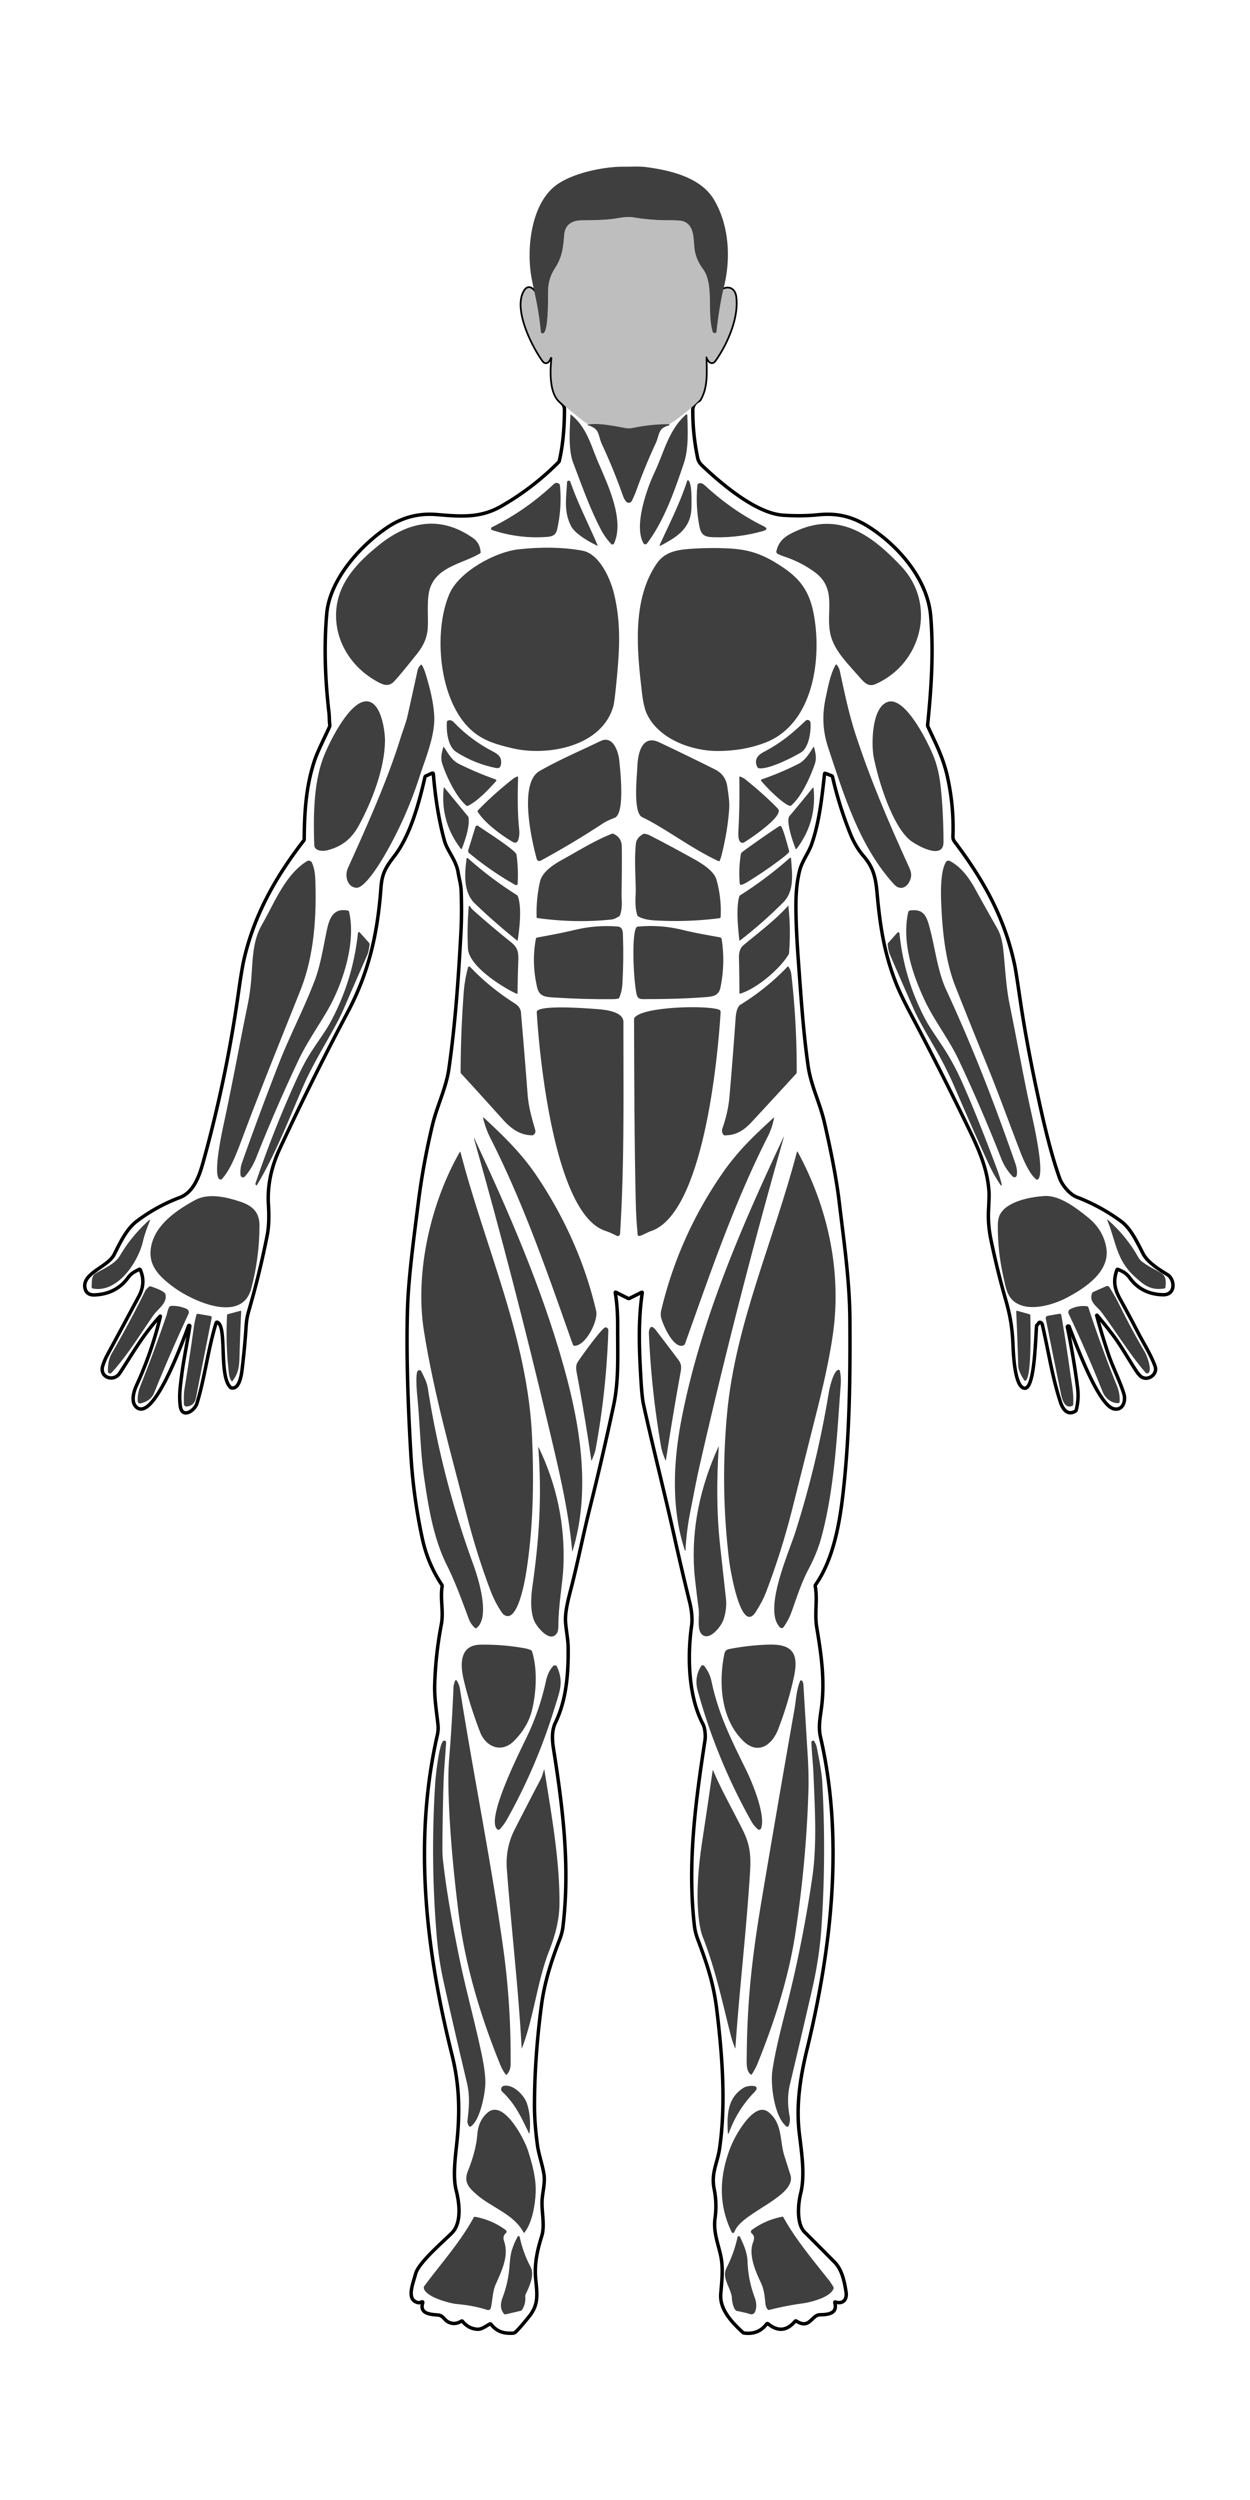 <svg xmlns="http://www.w3.org/2000/svg" viewBox="0 0 724 1448">

  <g stroke-width="2" fill="none" stroke-linecap="butt">
    <path
      stroke="black"
      vector-effect="non-scaling-stroke"
      d="M 309.48 168.91 Q 305.84 164.32 303.32 169.76 C 298.49 180.21 308.31 200.03 314.51 208.74 C 316.34 211.31 318.01 208.95 318.58 207.26 A 0.67 0.66 57.6 0 1 319.87 207.55 C 319.06 215.09 318.68 227.40 324.34 232.47 C 327.22 235.05 326.97 235.88 326.92 239.51 Q 326.68 255.16 323.97 266.82 Q 323.85 267.35 323.48 267.73 Q 308.61 282.73 290.26 293.23 C 278.34 300.05 267.53 299.26 253.00 298.03 Q 237.49 296.72 224.74 305.21 C 208.71 315.86 190.95 335.73 189.24 355.50 Q 186.95 381.81 190.53 412.66 C 190.79 414.92 190.69 417.49 191.02 419.92 Q 191.09 420.43 190.88 420.90 C 187.89 427.65 183.99 434.89 181.93 441.29 C 177.25 455.76 176.31 470.23 176.20 486.02 Q 176.20 486.51 175.90 486.90 C 159.84 507.69 147.56 529.29 141.49 554.95 Q 140.10 560.80 138.16 574.66 Q 131.28 623.74 118.11 671.52 C 115.99 679.21 112.98 690.29 104.08 693.63 Q 90.70 698.65 79.29 707.27 C 73.17 711.89 69.48 719.95 66.12 726.62 C 62.44 733.91 47.57 737.30 49.20 746.00 C 49.75 748.96 51.89 750.13 54.75 750.02 Q 67.27 749.50 74.18 740.00 C 76.03 737.45 77.93 736.62 80.54 735.24 Q 81.02 734.98 81.24 735.48 Q 84.59 743.00 80.47 750.73 Q 71.41 767.75 62.21 784.70 Q 60.53 787.81 59.49 791.20 C 57.52 797.69 65.78 800.84 69.45 795.20 C 76.80 783.92 82.72 773.30 92.55 762.52 Q 93.00 762.04 92.84 762.67 Q 87.89 783.24 79.07 802.44 C 77.36 806.17 75.64 812.30 79.19 815.18 C 89.50 823.53 107.08 773.44 109.24 767.88 A 0.37 0.36 -30.3 0 1 109.94 768.06 C 108.51 777.44 106.43 787.14 105.28 796.13 C 104.34 803.43 103.67 808.49 104.41 814.32 C 105.40 822.00 112.74 817.15 114.09 812.77 C 118.56 798.32 120.41 781.74 125.18 766.21 A 0.55 0.55 0.0 0 1 125.93 765.87 C 131.64 768.40 126.65 796.54 133.38 803.49 A 1.35 1.35 0.0 0 0 134.16 803.90 C 138.40 804.59 139.71 797.34 140.15 793.73 Q 141.74 780.80 142.58 767.76 Q 142.86 763.46 144.07 759.34 Q 150.39 737.64 154.77 715.46 Q 156.15 708.50 155.48 697.76 Q 154.48 681.63 161.99 665.46 Q 180.58 625.46 201.25 586.52 C 213.64 563.18 218.66 541.14 220.65 514.18 C 221.24 506.18 223.22 502.59 228.42 495.84 C 237.76 483.72 242.73 464.92 246.12 450.19 Q 246.24 449.64 246.75 449.42 L 250.30 447.82 A 0.49 0.49 0.0 0 1 250.99 448.23 Q 252.78 470.14 257.44 487.01 C 259.04 492.80 264.20 498.21 265.32 505.20 C 265.91 508.82 266.99 512.44 267.11 516.00 Q 267.57 529.33 266.95 540.50 C 265.58 565.32 263.85 592.20 259.98 619.13 C 258.39 630.19 253.14 640.55 250.52 651.43 Q 245.19 673.62 242.32 696.24 C 239.63 717.56 236.59 740.02 236.04 757.75 Q 234.98 791.48 237.98 842.55 Q 239.43 867.18 244.64 891.26 Q 247.76 905.70 255.88 917.90 Q 256.15 918.31 256.08 918.79 C 254.89 926.25 257.03 933.47 255.60 940.95 Q 252.28 958.32 251.77 975.98 C 251.55 983.43 252.85 991.28 253.67 998.93 Q 253.99 1001.95 253.29 1005.00 C 239.19 1067.03 246.93 1130.64 261.77 1190.07 C 266.01 1207.06 266.47 1222.37 264.71 1240.03 C 263.85 1248.62 262.10 1260.41 264.24 1268.75 C 266.05 1275.80 267.54 1287.46 261.78 1293.28 C 256.71 1298.39 242.40 1310.55 240.72 1316.98 C 239.19 1322.86 235.04 1332.26 242.29 1333.71 Q 242.69 1333.79 243.08 1333.66 L 244.23 1333.29 Q 245.05 1333.02 244.81 1333.85 C 242.95 1340.16 249.20 1340.52 253.77 1340.86 C 256.46 1341.06 257.37 1343.60 259.30 1344.71 Q 263.13 1346.91 267.14 1344.43 Q 267.59 1344.15 267.92 1344.56 Q 271.17 1348.61 276.21 1349.09 C 278.90 1349.35 281.27 1347.36 283.62 1346.09 Q 284.10 1345.82 284.44 1346.26 Q 288.33 1351.29 294.72 1351.38 C 295.77 1351.39 297.65 1351.62 298.54 1350.79 Q 301.20 1348.30 306.57 1341.58 C 312.04 1334.74 311.14 1328.85 310.29 1320.16 C 309.43 1311.33 311.17 1303.41 313.76 1295.20 C 315.84 1288.56 313.35 1280.06 314.07 1273.15 C 314.57 1268.39 315.80 1263.68 315.01 1259.02 C 314.06 1253.42 311.98 1247.60 311.31 1242.66 Q 309.57 1229.80 309.57 1219.75 Q 309.57 1192.29 313.54 1161.94 C 315.34 1148.21 319.24 1136.08 324.12 1123.46 Q 325.66 1119.48 326.10 1115.72 C 330.14 1081.34 326.20 1048.44 320.65 1013.26 C 319.84 1008.17 319.39 1002.54 321.72 997.72 C 328.03 984.68 329.28 969.38 329.07 954.15 C 329.01 949.50 327.95 944.55 327.58 939.63 C 327.13 933.64 329.28 925.78 330.82 919.80 C 334.72 904.69 337.76 888.96 341.43 874.30 Q 348.95 844.25 355.42 813.95 C 358.50 799.49 357.70 784.78 357.75 768.06 Q 357.78 756.80 356.36 748.81 Q 356.26 748.24 356.77 748.50 L 363.71 751.99 A 1.07 1.07 0.0 0 0 364.67 751.99 L 371.53 748.56 Q 372.07 748.29 371.98 748.89 C 369.47 765.94 370.28 783.04 371.30 800.17 Q 371.86 809.54 372.73 813.51 C 378.37 839.12 384.90 864.49 390.59 890.08 Q 394.83 909.20 399.51 928.22 C 400.58 932.58 401.13 937.66 400.58 941.57 C 398.11 958.92 398.53 982.22 407.11 998.54 C 408.41 1001.01 408.74 1005.35 408.31 1008.09 C 402.82 1043.75 398.07 1079.22 402.19 1115.33 Q 402.65 1119.34 404.21 1123.44 C 410.53 1140.06 413.55 1150.61 415.25 1164.75 C 418.31 1190.26 420.52 1218.43 416.79 1244.33 C 415.56 1252.86 411.78 1258.57 413.63 1267.80 Q 415.33 1276.21 414.16 1284.74 C 413.11 1292.39 415.65 1298.68 417.31 1305.89 C 419.02 1313.32 418.11 1320.99 417.47 1328.50 C 416.71 1337.55 423.74 1344.86 430.17 1350.90 A 1.48 1.46 -18.7 0 0 430.95 1351.28 Q 439.25 1352.41 444.03 1346.06 Q 444.40 1345.57 444.87 1345.96 Q 453.39 1352.89 460.49 1344.48 Q 460.81 1344.11 461.23 1344.37 C 469.09 1349.37 469.89 1340.80 474.98 1340.71 C 479.52 1340.64 485.21 1340.09 483.54 1333.77 Q 483.38 1333.17 483.97 1333.35 C 488.25 1334.67 490.66 1331.94 490.06 1327.75 C 489.09 1321.04 487.50 1314.41 483.44 1310.30 Q 474.77 1301.53 466.05 1292.83 C 461.19 1287.98 462.25 1276.40 463.74 1270.47 C 466.27 1260.35 464.49 1248.06 463.03 1236.25 C 461.04 1220.05 463.22 1204.28 467.41 1187.04 C 481.60 1128.60 488.89 1065.20 475.23 1006.07 C 473.92 1000.37 475.00 995.00 475.76 989.36 C 477.88 973.68 475.72 958.50 473.08 942.76 C 471.70 934.55 473.60 926.56 472.20 918.79 Q 472.11 918.30 472.39 917.89 C 483.07 902.63 486.53 880.99 488.49 863.25 C 492.12 830.38 492.47 797.34 492.26 764.31 C 492.11 741.56 488.80 719.07 486.12 696.53 C 484.30 681.19 480.76 664.32 477.47 649.99 C 474.89 638.73 469.69 628.87 468.04 617.25 C 465.37 598.45 464.19 580.92 462.40 556.31 Q 460.86 535.06 461.01 522.74 Q 461.13 512.05 463.22 504.00 C 464.54 498.90 468.30 493.91 469.91 489.46 C 474.50 476.74 476.10 461.71 477.56 448.28 Q 477.62 447.74 478.13 447.94 L 481.73 449.35 A 0.77 0.77 0.0 0 1 482.19 449.89 Q 486.03 466.84 492.52 482.96 C 494.16 487.04 496.63 491.75 500.12 495.79 C 505.75 502.32 507.17 507.95 508.00 517.24 C 509.72 536.47 512.15 552.06 518.89 569.24 Q 521.60 576.16 527.50 587.28 Q 543.57 617.60 558.56 648.47 C 566.04 663.89 571.90 675.54 572.85 690.59 Q 572.98 692.57 572.55 700.88 Q 572.12 709.31 573.99 718.25 Q 577.87 736.78 582.37 752.38 C 585.15 761.98 586.32 769.32 586.71 778.53 C 586.92 783.46 587.58 803.53 593.41 804.06 C 599.41 804.61 599.71 774.61 600.39 768.08 A 1.12 1.12 0.0 0 1 600.80 767.33 Q 601.30 766.93 601.62 766.30 A 1.39 1.00 59.0 0 1 603.70 767.19 C 607.27 782.50 609.43 797.55 614.25 812.25 C 615.52 816.12 618.33 820.08 622.81 817.38 A 1.18 1.17 -8.4 0 0 623.35 816.66 Q 624.98 810.32 624.13 803.72 Q 621.83 785.89 618.23 768.64 A 0.53 0.53 0.0 0 1 619.24 768.34 C 622.72 777.06 636.06 814.20 645.24 816.03 C 650.64 817.10 652.13 811.12 650.95 807.31 C 648.59 799.74 644.42 791.59 642.09 784.69 Q 638.29 773.46 635.22 761.98 A 0.15 0.14 -73.3 0 1 635.47 761.84 Q 640.35 767.61 644.90 773.66 C 649.45 779.70 653.60 787.18 658.03 793.93 Q 660.09 797.07 661.70 797.82 C 665.53 799.62 670.61 795.77 669.00 791.28 C 666.63 784.66 661.63 776.66 659.33 772.19 Q 654.22 762.29 648.82 752.53 C 645.43 746.40 644.71 741.93 646.89 735.59 Q 647.08 735.05 647.60 735.27 C 650.55 736.50 652.37 737.45 654.44 740.27 Q 661.27 749.61 673.53 749.92 C 681.25 750.12 680.47 740.89 676.20 738.28 C 671.33 735.31 664.61 731.14 661.97 725.94 C 657.98 718.11 654.62 711.26 649.21 707.28 Q 637.40 698.62 623.76 693.40 C 619.45 691.75 615.12 686.26 613.76 682.47 Q 608.42 667.65 602.70 641.81 Q 594.90 606.62 590.85 578.90 Q 588.46 562.58 587.74 559.15 C 582.02 531.75 569.74 509.81 552.98 487.61 C 551.81 486.06 551.91 485.12 551.97 483.26 Q 552.48 466.57 548.70 449.61 C 546.27 438.71 541.82 430.32 537.44 420.82 Q 537.22 420.36 537.28 419.85 C 539.40 398.94 540.83 377.68 539.05 356.70 C 537.31 336.13 521.34 317.28 504.86 306.23 C 494.75 299.45 485.77 296.97 473.93 298.16 Q 464.41 299.12 453.63 298.41 C 438.05 297.39 418.32 280.58 407.40 270.35 C 405.82 268.87 404.57 267.56 404.10 265.32 Q 401.24 251.68 401.26 237.76 Q 401.26 233.73 404.68 232.04 Q 405.14 231.82 405.39 231.38 C 409.76 223.86 408.77 215.16 408.75 206.85 A 0.38 0.38 0.0 0 1 409.48 206.69 C 410.36 208.62 412.01 211.62 414.22 208.45 C 421.05 198.67 427.45 183.93 425.97 172.00 C 425.49 168.15 422.83 165.91 418.91 167.68"
    />
  </g>

  <!-- Head -->
  <g id="head" fill="#bebebe">
    <path d="M418.91 167.68c3.92-1.77 6.58 0.47 7.06 4.32 1.48 11.93-4.92 26.67-11.75 36.45-2.21 3.17-3.86 0.17-4.74-1.76a0.38 0.38 0 00-0.73 0.16c0.02 8.31 1.01 17.01-3.36 24.53-0.167 0.293-4.39 4.62-10.799 9.508-23.591 18.112-41.591 16.112-61.446-0.797-4.736-3.649-5.925-5.041-8.805-7.621-5.66-5.07-5.28-17.38-4.47-24.92 0.05-0.51-0.468-0.892-0.933-0.687a0.653 0.653 0 00-0.357 0.397c-0.57 1.69-2.24 4.05-4.07 1.48-6.2-8.71-16.02-28.53-11.19-38.98 1.68-3.627 3.733-3.91 6.16-0.85a182.853 182.853 0 013.78 23.29 1.02 1.02 0 001.56 0.77c2.79-1.75 2.61-18.93 2.63-24.22 0.02-4.53 1.12-8.94 3.8-13.1 4.36-6.76 4.86-11.51 5.57-19.82 0.47-5.53 4.34-8.12 9.77-8.21 6.39-0.12 12.69-0.07 19-0.93 4.02-0.55 7.4-1.43 11.53-0.75 6.7 1.1 13.44 1.64 20.22 1.62 4.607-0.013 7.523 0.227 8.75 0.72 5.96 2.37 5.56 9.73 6.11 15.22 0.44 4.34 2.097 8.447 4.97 12.32 6.57 8.88 2.19 25.6 5.64 36.36a1.14 1.14 0 002.22-0.23c0.887-8.36 2.18-16.45 3.88-24.27z"/>
  </g>


  <!-- Hair -->
  <g id="hair" fill="#3f3f3f">
    <path d="M418.91 167.68q-2.55 11.73-3.88 24.27a1.14 1.14 0 01-2.22.23c-3.45-10.76.93-27.48-5.64-36.36q-4.31-5.81-4.97-12.32c-.55-5.49-.15-12.85-6.11-15.22q-1.84-.74-8.75-.72-10.17.03-20.22-1.62c-4.13-.68-7.51.2-11.53.75-6.31.86-12.61.81-19 .93-5.43.09-9.3 2.68-9.77 8.21-.71 8.31-1.21 13.06-5.57 19.82-2.68 4.16-3.78 8.57-3.8 13.1-.02 5.29.16 22.47-2.63 24.22a1.02 1.02 0 01-1.56-.77q-1.14-11.78-3.78-23.29-1.48-6.99-1.9-9.7c-2.49-15.94.13-40.13 13.53-51.15 9.39-7.72 28.53-11.63 40.37-11.51 4.2.05 8.74-.3 12.68.22 13.82 1.82 31.67 5.83 39.42 18.92 9.01 15.21 9.88 35.14 5.33 51.99z"/>
  </g>

  <!-- Chest -->
  <g id="chest" fill="#3f3f3f">
    <!-- Left -->
    <path d="M272.91 422.84c-18.95-17.19-22-57-12.64-78.79 5.57-12.99 26.54-24.37 39.97-25.87q20.36-2.26 37.02.75c9.74 1.76 16.13 15.64 18.41 25.04 3.99 16.48 3.23 31.38 1.67 48.06q-1.35 14.35-2.05 16.89c-6.52 23.5-38.08 29.23-58.28 24.53-9.12-2.12-17.24-4.38-24.1-10.61z"/>
    <!-- Right -->
    <path d="M416.04 435c-15.12.11-34.46-6.78-41.37-21.48q-1.88-3.99-2.84-12.18c-2.89-24.41-5.9-53.65 8.44-74.79 4.26-6.26 10.49-7.93 18.36-8.56q11.66-.92 23.32-.35c10.58.53 18.02 2.74 26.62 7.87 12.81 7.65 19.73 14.52 22.67 29.75 4.94 25.57.24 64.14-28.21 74.97q-12.26 4.67-26.99 4.77z"/>
  </g>

  <!-- Obliques -->
  <g id="obliques" fill="#3f3f3f">
    <!-- Left -->
    <path d="M264.21 435.53c-4.88-3.13-5.75-12.11-5.39-17.36q.03-.53.51-.75 1.8-.84 3.43.85 10.05 10.45 22.57 16.9c3.64 1.89 5.54 3.62 4.79 7.8q-.42 2.35-2.82 1.87-12.45-2.49-23.09-9.31z"/>
    <path d="M287.33 452.44c-4.05 4.46-10.38 11.38-16.28 14.3a.84.83 51.1 01-.9-.1c-6.29-5.17-12.54-18.97-14.21-25.09q-.91-3.34.85-8.81.12-.39.35-.05c2.41 3.65 4.59 7.74 8.67 9.76q10.18 5.05 21.27 9.01a.61.61 0 01.25.98z"/>
    <path d="M297.3 487.82c-7.36-4.23-16.68-11.37-20.55-17.57q-.32-.5.09-.92 8.72-9.04 19.84-17.87 1.46-1.17 2.81-1.67a.44.44 0 01.59.43c-.28 10.08-.4 20.42.65 30.43q.34 3.26-.68 6.15a1.9 1.9 0 01-2.75 1.02z"/>
    <path d="M257.35 456.18l13.68 16.63a1.86 1.82 22.9 01.4.95c.59 5.4-2.02 12.71-3.8 17.56q-.3.84-.84.13-11.85-15.55-9.77-35.17.04-.45.33-.1z"/>
    <path d="M271.69 494.07a1.53 1.52-61.8 01-.49-1.64l4.2-13.58a.98.98 0 011.51-.5c3.2 2.32 21.89 14.05 22.26 16.7q1.15 8.32.66 16.79a.9.9 0 01-1.34.73q-14.24-8.05-26.8-18.5z"/>
    <path d="M299.35 544.62c-7.52-6.03-16.15-13.43-24.23-21.24-6.93-6.7-6-17.19-4.88-26.06a.44.44 0 01.72-.28q13.31 11.88 28.41 21.38.43.27.6.75c2.33 6.49.95 18.37-.07 25.23q-.09.59-.55.22z"/>
    <path d="M299.09 575.53c-7.98-3.65-27.57-15.86-28.06-26.2q-.57-11.91.46-24.3a.36.36 0 01.67-.15q.84 1.36 2.17 2.54 10.59 9.45 21.68 18.31c4.37 3.49 4.34 6.46 4.16 11.74q-.3 8.82-.42 17.64-.01.72-.66.42z"/>
    <path d="M308.17 657.58c-7.39-.13-12.41-4.13-17.14-9.39q-11.86-13.22-23.92-26.37-.33-.36-.33-.85.09-23.18 1.81-46.22.53-7.13 2.49-14.41a.71.71 0 011.2-.3q11.54 12.06 25.82 21.1 3.36 2.12 3.62 5.17 2.06 23.67 3.86 47.36c.58 7.62 2.31 13.36 4.43 20.82q.47 1.66-.96 2.79-.39.31-.88.3z"/>

    <!-- Right -->
    <path d="M438.7 444.36c-2.09-4.03-.13-6.83 3.63-8.81 10.22-5.36 16.79-11 24.23-18.07a1.71 1.71 0 012.89 1.12c.33 4.74-.81 14.39-5.53 17.22-4.68 2.82-18.74 10.02-24.39 9.14q-.57-.09-.83-.6z"/>
    <path d="M457.39 466.73c-3.72-1.02-13.2-10.29-16.5-14.49a.52.52 0 01.24-.81q10.94-3.75 21.31-9c3.96-2.01 6.3-5.98 8.57-9.58q.38-.59.55.09c.82 3.33 1.54 6.17.38 9.58-2.55 7.44-7.62 18.79-13.66 24.01a.96.96 0 01-.89.2z"/>
    <path d="M428.43 487.22c-1.01-1.79-.82-4.55-.71-6.72q.78-15.08.48-30.27-.01-.59.55-.4 1.72.59 3.02 1.64 11.58 9.37 18.82 16.95c3.86 4.05-16.2 17.42-19.56 19.48a1.87 1.86 59.6 01-2.6-.68z"/>
    <path d="M470.76 456.28a.25.25 0 01.44.13q2.03 19.67-9.8 35.22-.37.48-.6-.08c-1.37-3.29-5.86-16.13-3.51-18.91q6.3-7.47 13.47-16.36z"/>
    <path d="M452.27 478.5c1.13.49 4.28 12.47 4.78 14.38q.14.5-.23.88-1.29 1.35-2.65 2.41-10.44 8.12-21.76 14.97-1.49.9-2.91 1.33a.81.81 0 01-1.05-.71q-.73-8.62.67-17.15.08-.47.44-.8c1.74-1.6 21.96-15.73 22.34-15.51a.58.03 31 00.37.2z"/>
    <path d="M428.22 519.14q.11-.36.43-.56 15.3-9.66 28.83-21.69a.43.42-22.6 01.71.29c.51 8.26 2.25 18.67-4.46 25.4q-11.8 11.84-25.03 22.09-.43.34-.49-.2c-.75-6.82-1.97-18.92.01-25.33z"/>
    <path d="M456.54 524.55a.04.04 0 01.07.02q1.52 13.67.41 27.4-.04.47-.28.88c-4.97 8.3-18.23 19.62-27.88 22.63q-.57.17-.58-.43-.05-10.31-.27-20.53-.1-4.8 2.63-7.09c8.54-7.13 18.56-14.62 25.9-22.88z"/>
    <path d="M418.89 657.11q-1.12-1.67-.43-3.63 3.27-9.38 4.04-18.23 1.97-22.81 3.58-45.65c.16-2.32.72-6.41 2.84-7.71q14.97-9.23 27.16-21.93.41-.42.71.08 1.29 2.15 1.53 4.2 3.23 27.74 3.13 56.8a1.3 1.28-24.5 01-.33.86q-12.74 13.93-25.55 27.75c-4.8 5.17-9.09 7.87-15.73 7.96q-.61.01-.95-.5z"/>
    
  </g>

  <!-- Abs -->
  <g id="abs" fill="#3f3f3f">
    <!-- Left -->
    <path d="M311.02 531.71a.23.23 0 01-.19-.21q-.39-10.47 1.9-20.76c1.26-5.69 7.66-9.9 13.1-12.9 9.09-5.01 18.93-11.15 28.56-14.92a1.24 1.21-42.6 01.94.03c3.28 1.52 4.78 3.87 4.82 7.68q.13 13.16-.15 26.31c-.08 3.85.78 8.39-.87 13.1q-.17.46-.59.72-2.65 1.65-4.29 1.82-21.06 2.22-43.23-.87z"/>
    <path d="M321 577.76c-5.17-.33-8.71-.44-10-6.26q-3.2-14.44-.59-27.83.11-.53.64-.63c7.58-1.44 13.62-2.45 22.45-4.56q11.5-2.76 23.94-1.88c3.67.26 3.3 3.46 3.4 6.21q.46 12.55-.33 26.94-.25 4.41-1.81 8.08-.21.49-.73.6-1.39.28-3.22.29-16.89.14-33.75-.96z"/>
    <path d="M347.73 429.25c7.46-3.61 10.5 6.27 10.99 11.52.48 5.06 3.46 30.61-2.78 32.93q-4.17 1.55-6.89 3.33-17.56 11.54-35.88 21.46a1.6 1.59-21.9 01-2.3-.98c-2.87-10.41-10.59-43.96 1.66-50.95 11.3-6.45 23.96-11.86 35.2-17.31z"/>
    <path d="M350.35 712.81c-29.15-9.93-37.98-100.69-39.47-126.61a.99.99 0 01.33-.8c3.58-3.26 27.61-1.47 34.62-.93 4.41.34 15.27 1.31 15.26 7.53-.05 40.77.64 82.05-1.96 122.72a1.29 1.29 0 01-1.86 1.08c-2.3-1.14-4.12-2.04-6.92-2.99z"/>
    <!-- Right -->
    <path d="M371.94 473.31c-5.46-2.59-2.97-24.26-2.77-29.56.25-6.8 2.41-18.63 12.64-13.8q16.26 7.67 32.34 15.72 6.18 3.1 7.13 10.05c.58 4.26 1.35 8.49 1.07 12.72q-.84 12.55-4.33 26.56-.54 2.16-1.1 3.44-.25.58-.81.31c-15.78-7.29-30.79-19.08-44.17-25.44z"/>
    <path d="M382.57 533.27c-4.17-.18-9.56-.3-13.15-2.69q-.17-.11-.24-.31c-1.82-5.55-.86-11.17-.96-15.66-.18-8.4-.78-17.36.06-25.71.29-2.85 1.88-4.42 4.15-5.79q.42-.26.91-.19 1.71.25 3.21 1.03 12.48 6.44 24.75 13.26c4.96 2.75 12.21 7.02 13.72 12.41q2.93 10.56 2.39 21.49a.77.76-1.8 01-.67.71q-16.89 2.18-34.17 1.45z"/>
    <path d="M373.75 578.69c-2.47 0-4.31.22-5-2.7-1.8-7.7-3.05-34.29-.19-38.81q.27-.43.77-.47 13.14-1.24 25.77 1.83c8.41 2.04 14.51 3.01 21.85 4.36a1.29 1.28.6 011.05 1.07q2.16 14.12-.73 28.07c-1.08 5.24-5.22 5.26-10.36 5.63q-14.26 1.04-33.16 1.02z"/>
    <path d="M416.32 584.73q1.14.41 1.07 1.62c-1.62 26.44-9.96 116.68-40.43 126.74-2.27.75-4.15 2.12-6.35 2.73q-1.18.33-1.3-.89-.86-9.2-1.06-17.75c-.83-35.67-.91-71.2-1.01-106.88q0-.5.31-.89c4.95-6.46 41.69-7.25 48.77-4.68z"/>
  </g>

  <!-- Biceps -->
  <g id="biceps" fill="#3f3f3f">
    <!-- Left -->
    <path d="M189.52 492.51c-2.43.62-7.38.57-7.51-3.08-.56-16.01-.42-35.49 5.11-50.26 3.19-8.54 13.89-30.22 23.27-32.72 10.08-2.68 12.68 16.59 12.6 22.8-.22 15.98-7.51 34.79-15.05 48.71-4.29 7.94-9.95 12.38-18.42 14.55z"/>
    <!-- Right -->
    <path d="M526.69 486.31c-9.9-8.61-17.75-33.21-20.65-47.73-1.41-7.06-1.34-29.61 8.58-32.16 10.33-2.66 23.81 25.34 26.6 32.91q2.6 7.04 3.6 16.13 1.62 14.66 1.66 32.28c.03 11.04-16.45 1.48-19.79-1.43z"/>
  </g>

  <!-- Triceps -->
  <g id="triceps" fill="#3f3f3f">
    <!-- Left -->
    <path d="M206.2 514.2c-5.41-.67-6.55-7.29-4.69-11.42 11.08-24.55 22.84-50.62 30.54-75.51 1.37-4.41 3.08-8.59 3.95-12.45q2.94-13.12 5.79-26.26.42-1.98 1.82-3.39a.52.52 0 01.81.1q1.04 1.69 1.94 4.56 4.63 14.65 5.15 24.92c.57 11.36-5.11 24.55-8.65 35.5q-7.69 23.78-20.25 45.39c-2.45 4.23-11.51 19.18-16.41 18.56z"/>
    <!-- Right -->
    <path d="M517.69 512.06c-20.07-22.12-28.95-51.73-38.01-79.03-3.27-9.87-3.58-19.18-1.34-29.38 1.29-5.88 2.49-13.03 5.61-18.52q.32-.57.72-.06 1.35 1.67 1.79 3.69c2.67 12.33 5.14 24.49 9.07 36.52 8.25 25.28 18.58 49.8 31.1 77.2q1.42 3.1 1.05 5.33c-.81 4.89-5.46 9.25-9.99 4.25z"/>
  </g>

  <!-- Neck -->
  <g id="neck" fill="#3f3f3f">
    <!-- Common -->
    <path d="M362.65 290.52q-1.14-1.37-1.86-3.41-5.33-15.15-12.14-29.75c-2.37-5.06-1.07-9.07-7.92-10.99q-1.01-.28.02-.47c5.98-1.08 15.25.91 21.33 2q2.37.42 4.81-.09 10.09-2.13 20.45-2.12a.37.37 0 01.08.73c-6.34 1.46-5.45 5.64-7.57 10.21q-6.1 13.1-11 26.69-1.3 3.62-2.9 6.81a1.99 1.99 0 01-3.3.39z"/>
    <!-- Left -->
    <path d="M354.01 315.07q-3.49-3.65-5.9-8.23c-6.46-12.3-11.03-25.42-16.12-38.77-2.92-7.66-1.98-19.44-1.61-27.6q.03-.58.47-.21c9.06 7.39 11.33 17.46 15.67 27.62 5.4 12.61 15.4 33.31 9.11 46.92a1 .99 35.5 01-1.62.27z"/>
    <path d="M345.77 316c-4.12-1.96-12.78-6.76-15.07-11.38-4.29-8.65-2.69-16.02-2.28-25.25a1 1 0 011.95-.28c4.29 12.42 10.5 24.4 15.71 36.61q.23.55-.31.3z"/>
    <!-- Right -->
    <path d="M372.75 314.71c-5.78-9.67 1.71-31.17 6.17-40.68 5.95-12.68 8.21-24.68 18.35-33.9a.49.49 0 01.82.35c.28 8.68.84 19.39-1.97 27.72-5.26 15.58-11.39 33.46-21.42 46.62a1.18 1.18 0 01-1.95-.11z"/>
    <path d="M398.01 278.49a.5.49 35.5 01.87-.14c2.01 2.7 1.62 11.6 1.61 15.13-.04 12.42-8.2 17.45-17.9 22.58a.35.35 0 01-.48-.46c5.51-12.02 11.85-24.46 15.9-37.11z"/>
  </g>

  <!-- Trapezius -->
  <g id="trapezius" fill="#3f3f3f">
    <!-- Left -->
    <path d="M285.01 307.01a.89.89 0 01-.11-1.64q19.44-9.61 35.65-24.8 1.68-1.57 3.31-.31.4.32.45.82 1.25 12.61-1.57 25.41c-.74 3.32-2.55 4.23-5.9 4.48q-16.02 1.24-31.83-3.96z"/>
    <!-- Right -->
    <path d="M414 311.19c-5.24-.12-7.81-.64-8.9-6.27q-2.33-12.09-1.17-23.94.06-.61.61-.89 1.66-.85 3.65.99 16.12 14.87 33.97 23.63 3.65 1.79-.27 2.89-13.88 3.91-27.89 3.59z"/>
  </g>

  <!-- Deltoids -->
  <g id="deltoids" fill="#3f3f3f">
    <!-- Left -->
    <path d="M274.06 311.69q3.94 2.77 4.33 8.14.04.48-.38.73c-9.98 5.88-24.35 7.45-28.82 19.75-2.31 6.36-.97 17.35-1.43 23.68q-.55 7.51-5.73 14.07-10.37 13.11-13.81 16.67c-3.41 3.53-6.81 1.76-10.69-.47-15.42-8.87-24.95-25.45-22.52-43.22 2.05-14.92 12.71-25.79 24.06-35.02 16.99-13.82 35.58-17.99 54.99-4.33z"/>
    <!-- Right -->
    <path d="M450.39 320.75q-.95-.52-.7-1.58c1.57-6.61 5.8-9.1 12.14-11.9 24.99-11.03 43.76 3.33 60.17 20.74 20.73 21.99 11.81 56.44-14.82 68.19-4.41 1.94-6.79-1.03-9.81-4.51-5.81-6.7-13.46-14.12-15.99-22.8-3.93-13.43 4.32-27.54-9.64-37.62q-8.22-5.93-17.99-9.08-1.84-.59-3.36-1.44z"/>
  </g>

  <!-- Adductors -->
  <g id="adductors" fill="#3f3f3f">
    <!-- Left -->
    <path d="M280.26 647.4c11.65 10.74 22.18 21.04 31.02 34.3 15.82 23.72 27.55 49.72 34.01 77.58 1.34 5.79-6.14 20.34-12.62 20.22q-.52-.01-.72-.49-.67-1.59-1.21-3.13c-14.68-41.71-27.96-79.71-46.87-117.01-1.9-3.74-3.05-7.33-4.06-11.2a.27.27 0 01.45-.27z"/>
    <path d="M331.64 898.32q-.17.57-.23-.02c-2.23-25.01-8.47-50.09-14.25-74.53q-19.4-82.1-42.46-163.69-.58-2.08.33-.13c19.88 42.53 38.94 86.51 51.64 132.07 9.49 34.06 15.59 71.67 4.97 106.3z"/>
    <path d="M334.46 789.17c1.56-2.63 14.39-20.38 16.2-20.37a1.71 1.7-89.2 011.7 1.76q-1.12 34.88-7.4 68.95c-.38 2.06-1.41 4.27-2.16 6.23q-.24.62-.34-.04-3.68-25.45-8.44-50.7c-.34-1.79-.63-4 .44-5.83z"/>
    <!-- Right -->
    <path d="M395.47 779.4c-5.7 1.33-11.34-11.87-12.46-15.86q-.61-2.18-.02-4.65 10.17-42.64 35.06-78.81c9.47-13.77 18.83-22.36 29.85-32.56q.55-.5.4.22-1.12 5.7-3.73 10.83c-19.44 38.38-33.3 79.2-47.77 119.65a1.84 1.83-86.4 01-1.33 1.18z"/>
    <path d="M453.65 658.99q.67-1.43.23.09-26.73 93.75-48.63 189.74c-1.98 8.7-3.66 17.9-5.44 26.84q-2.19 11.05-2.78 22.43a.15.15 0 01-.3.04c-8.18-24.48-6.74-51.98-1.87-76.86 11.07-56.49 34.44-110.42 58.79-162.28z"/>
    <path d="M377.91 768.67c1.49.84 1.76 1.49 2.66 2.66q6.16 8.04 12.23 16.13c1.88 2.52 1.97 4.18 1.38 7.45q-4.57 25.23-8.43 50.57-.11.71-.4.05-1.89-4.29-2.54-8.09-5.57-32.28-6.98-65.01-.09-2 .81-3.44a.95.94 30.8 011.27-.32z"/>
  </g>

  <!-- Quadriceps -->
  <g id="quadriceps" fill="#3f3f3f">
    <!-- Left -->
    <path d="M292.42 935.6q-.95-.52-1.57-1.4-4.1-5.79-7-13.53-7.8-20.79-13.3-42.33c-9.06-35.53-19.33-71.36-25.03-107.59-5.33-33.86 4-74.19 20.7-103.37q.35-.62.53.07c14.44 55.57 39.03 107.94 41.45 165.34 1.11 26.34.66 52.96-3.6 79.03-.63 3.83-4.73 27.81-12.18 23.78z"/>
    <path d="M275.11 942.93q-2.42-2.18-3.57-5.24c-3.98-10.61-7.68-21.02-12.81-31.32-7.85-15.76-10.77-34.56-13.2-51.46-2.11-14.63-2.31-31.47-3.93-47.18-.22-2.16-1.04-12.78.46-13.79q1.36-.92 2.08.55c1.5 3.08 3.12 6.12 3.66 9.58q8.21 52.38 26.36 102.15c2.87 7.87 9.98 30.5 1.85 36.74a.71.7-42.5 01-.9-.03z"/>
    <path d="M322.69 945.72c-3.73 6.14-10.77-2.43-12.6-5.6-3.16-5.47-2.62-14.93-1.78-20.81 4.03-28.09 5.6-52.81 3.48-80.78q-.06-.79.28-.08 15.77 32.83 14.26 68.9c-.4 9.54-2.94 22.48-2.91 34.13q.01 3.02-.73 4.24z"/>
    <!-- Right -->
    <path d="M437.82 933.52c-8.9 14.18-15.15-26.74-15.46-29.25q-5.26-43.04-1.19-86.08c4.9-51.8 26.91-99.32 40.38-150.92q.18-.66.5-.06c17.25 31.67 25.39 68.28 20.54 104.36q-2.29 17.02-8.71 42.76-7.56 30.25-15.2 60.47-6.13 24.25-15.06 47.61-1.83 4.79-5.8 11.11z"/>
    <path d="M451.79 942.6c-9.95-10.01 4.97-42.91 8.94-55.41q12.55-39.53 19.27-80.47c.49-2.97 2.64-12.34 5.41-13.28a.83.83 0 011.09.64q.74 4 .45 7.92c-1.99 26.52-3.37 58.99-11.01 87.73q-2.53 9.5-7.46 18.8c-4.38 8.24-6.97 16.72-10.08 25.27q-1.66 4.54-4.55 8.63a1.35 1.35 0 01-2.06.17z"/>
    <path d="M406.69 946.81c-3.24-2.77-1.48-10.64-2.01-14.71q-2.23-17.18-2.57-22.16c-1.75-25.07 3.61-49.11 13.98-71.92q.23-.51.2.05c-1.2 19.15-1.28 38.18.83 57.38q1.68 15.4 3.39 30.8c.43 3.92-.31 9.71-2.09 13.33-1.62 3.28-7.58 10.77-11.73 7.23z"/>
  </g>

  <!-- Knees -->
  <g id="knees" fill="#3f3f3f">
    <!-- Left -->
    <path d="M297.69 1008.37c-7.27 7.29-16.34 3.42-19.64-5.18q-6.18-16.11-9.57-30.68c-1.99-8.6-2.24-19.68 9.72-19.91q13.12-.24 26.05 2.15 1.71.32 3.29 1.02a1.17 1.15 4.2 01.63.72c3.17 10.27 2.5 23.36.05 33.69q-2.37 10.01-10.53 18.19z"/>
    <path d="M288.03 1059.54c-6.99-5.81 13.75-46.43 17.3-53.91q7.3-15.38 10.9-32.01c.74-3.42 2-6.31 4.18-8.64a1.36 1.35 54.7 012.23.39c3.97 9.09 1.66 13.86-1.67 24.65q-10.23 33.19-27.2 63.57-1.8 3.23-4.2 5.84a1.13 1.12-49 01-1.54.11z"/>
    <!-- Right -->
    <path d="M430.44 1008.31c-12.92-12.62-14.34-33.49-10.92-50.31.31-1.53 1.09-2.53 2.73-2.86q11.44-2.25 23.08-2.59c14.13-.42 17.31 5.67 14.54 18.63q-3.13 14.69-9.12 30.37c-3.45 9.03-11.63 15.25-20.31 6.76z"/>
    <path d="M438.96 1059.52q-2.25-1.89-3.8-4.64-20.15-35.92-31.06-75.66-2.11-7.68 1.95-14.16a1.16 1.16 0 011.91-.08c2.26 3.06 3.4 5.4 4.26 9.37 3.98 18.54 10.94 32.53 20.07 51.09 3.51 7.14 11.38 26.16 8.5 33.61a1.16 1.16 0 01-1.83.47z"/>
  </g>

  <!-- Tibialis -->
  <g id="tibialis" fill="#3f3f3f">
    <!-- Left -->
    <path d="M263.52 973.59a.6.6 0 011.09-.14q1.38 2.22 1.83 5.06c7.87 49.97 18.01 99.59 25 149.68q4.63 33.19 4.31 67.55-.04 3.45-2.15 5.76-.4.44-.75-.03-1.89-2.58-3.08-5.51c-11.63-28.6-20.46-58.12-24.26-88.68q-4.96-39.97-5.72-69.53c-.13-5.27-.17-12.59.35-18.98q1.7-20.77 2.52-41.6c.04-1.16.52-2.43.86-3.58z"/>
    <!-- Right -->
    <path d="M463.39 973.68a.7.7 0 011.25-.1c.27.46.64 1.34.68 1.93q1.26 20.88 2.53 41.76.66 10.82.39 19.98-1.23 40.77-7.51 82.25c-3.91 25.87-12.19 51.55-21.96 75.76q-1.13 2.79-3.27 6.13-.29.44-.71.12c-2.68-2.06-2.32-6.7-2.29-10.32.26-31.03 2.71-55.52 8.76-91.4q9.27-55.06 18.94-110.05c.8-4.5.99-10.52 3.19-16.06z"/>
  </g>

  <!-- Calves -->
  <g id="calves" fill="#3f3f3f">
    <!-- Left -->
    <path d="M252.09 1032.57c.24-3.71 2.14-22.17 4.63-24.18a1.03 1.02-17.9 011.67.85c-.45 7.89-1.27 16-1.49 23.45q-.57 18.93-.66 37.88-.02 3.63.34 6.85c2.08 18.76 5.56 37.32 9.3 55.8 3.82 18.84 9.13 37.64 13.11 56.63q2.44 11.68 2.08 17.95c-.32 5.7-3.08 20.49-8.51 23.92a.62.62 0 01-.84-.16q-1.2-1.65-.95-3.55c.92-7.26 1.45-14.15-.3-21.52q-8.25-34.74-13.62-59.06c-1.86-8.44-3.17-17.18-3.93-26.3q-3.69-44.24-.83-88.56z"/>
    <path d="M315.01 1025.17a.16.16 0 01.32.02c4.06 25.75 8.98 52.72 8.71 77.81q-.13 12.06-5.74 26.31c-7.2 18.3-8.93 38.57-15.95 56.93q-.18.48-.21-.03c-1.87-34.47-5.67-65.91-8.56-103.28q-.97-12.49 4.44-23.14 7.47-14.69 15.14-29.29c.81-1.55 1.35-3.62 1.85-5.33z"/>
    <!-- Right -->
    <path d="M455.5 1231.67c-7.13-5.81-9.23-24.34-8.2-31.86 1.41-10.32 4.63-23.14 7.98-36.33q9.54-37.46 15.15-75.74c2.86-19.5 1.53-40.15.75-59.8-.22-5.67-.98-12.51-1.23-18.75a.97.97 0 011.87-.4c.35.86.92 1.76 1.12 2.68q2.96 14.31 3.31 20.53 2.37 43.28-.49 84.75-1.21 17.42-5.43 35.77-6.33 27.51-12.84 54.98-2.01 8.49-.11 18.36c.36 1.9.11 3.95-.68 5.55a.79.79 0 01-1.2.26z"/>
    <path d="M412.77 1025.44a.14.14 0 01.27-.04c4.88 11.62 10.93 22.01 17.28 34.78 4.07 8.19 4.71 14.41 4.1 24.25-2.13 34.3-6.27 68.85-8.45 101.59q-.05.69-.31.05-1.48-3.67-2.28-6.75c-4.34-16.75-8.78-38.38-16.39-57.57q-1.4-3.55-2.2-10.11c-1.78-14.73-.2-31.24 2.04-45.88q3.06-20.02 5.94-40.32z"/>
  </g>

  <!-- Forearm -->
  <g id="forearm" fill="#3f3f3f">
    <!-- Left -->
    <path d="M127.23 683.05c-4.07-2.12 1.27-27.07 2.25-31.57 4.98-23.03 9.17-46.17 13.91-69.25q1.53-7.47 2.13-15.13c.93-12.09.81-22.15 6.23-31.59 7.1-12.33 13.54-29.16 26.1-36.73a1.98 1.97 62.7 012.84.91c1.92 4.48 1.93 8.28 2.06 14.15.44 19.77-1.3 41.04-8.72 59.67-11 27.62-22.22 55.21-32.62 82.91-4.04 10.76-7.56 20.66-12.82 26.39q-.59.65-1.36.24z"/>
    <path d="M201.5 527.4a.84.84 0 01.67.65c3.98 17.15-2.93 39.36-10.95 54.41-4.6 8.63-13.06 20.43-18.21 31.33q-13.21 27.92-24.58 56.64-2.51 6.35-6.61 11.02a1.43 1.43 0 01-2.5-.81q-.36-3.78.84-7.17 10.31-29.18 21.57-57.99c6.32-16.18 14.55-31.65 20.66-47.87 3.69-9.82 5.36-22.36 7.32-30.62 1.49-6.27 4.19-11.06 11.79-9.59z"/>
    <path d="M207.33 540.4a.6.59-63.1 011.03-.34l5.38 6.02q.4.45.33 1.06-.52 4.1-1.29 5.84-6.91 15.65-13.69 31.35c-5.41 12.53-16.33 28.4-23.51 44.89-8.3 19.08-16.03 39.32-26.75 57.16a.36.36 0 01-.62 0l-.19-.32q-.17-.28-.06-.59 10.08-29.91 23.05-58.65 2.9-6.42 5.47-11.21c4.62-8.59 10.86-16.17 14.62-23.02q13.23-24.13 16.23-52.19z"/>
    <!-- Right -->
    <path d="M600.08 683.04c-5-4.14-8.97-15.46-11.29-21.56-5.82-15.25-11.38-30.55-17.58-45.7q-9.15-22.39-18.02-44.89c-5.58-14.19-7.32-31.42-7.99-46.57-.29-6.44-.68-19.43 2.67-25.02a1.71 1.71 0 012.25-.63c6.72 3.52 11.29 9.96 14.87 16.5q6.25 11.38 12.68 22.66c1.97 3.45 2.93 7.66 3.41 12.06 1.16 10.6 1.55 21.29 3.66 31.65 3.93 19.29 7.38 38.63 11.47 57.92 1.5 7.07 9.3 39.08 5.12 43.5a.91.91 0 01-1.25.08z"/>
    <path d="M586.58 681.46q-4.35-4.47-6.75-10.61-11.35-28.91-24.59-57.01c-5.72-12.13-14.32-22.86-19.97-35.1-7.1-15.36-12.9-33.32-9.27-50.31a1.44 1.43-87.1 011.23-1.12c7.47-.88 9.29 2.88 11.02 9.2 3.39 12.42 4.76 25.91 9.75 36.7 15.55 33.65 27.61 64.94 39.31 98.42 1.13 3.24 2.05 5.47 1.62 9.04a1.38 1.37 26.3 01-2.35.79z"/>
    <path d="M579.58 686.43q-3.92-5.77-6.87-12.13-8.05-17.34-19.75-44.5-2.68-6.24-6.46-13.62c-5.14-10.05-13.15-22.36-17.34-31.85q-9.55-21.68-13.66-31.36-1.09-2.58-1.33-5.87-.04-.61.37-1.07l5.24-5.85a.69.69 0 011.2.4q2.74 27.05 15.49 50.75 1.7 3.17 8.26 12.86 7.02 10.39 12.18 21.88 8.71 19.41 20.19 50.1 2.22 5.92 3.13 9.98a.36.36 0 01-.65.28z"/>
  </g>

  <!-- Hands -->
  <g id="hands" fill="#3f3f3f">
    <!-- Left -->
    <path d="M100.98 745.85c-9.03-6.62-15.78-13.18-13.3-24.59 2.67-12.29 15.01-20.6 25.37-26.21 7.76-4.21 18.22-1.68 26.15.97 7.14 2.39 11.11 6.16 11.1 13.86q-.04 18.51-4.75 36.37c-5.47 20.76-34.48 6.99-44.57-.4z"/>
    <path d="M53.81 746.32a.91.91 0 01-.74-.95c.14-2.49-.23-6.34 2.25-7.8 4.66-2.71 11.37-5.53 14.15-10.3q6.32-10.86 16.56-20.3 1.27-1.17.64.44c-1.45 3.73-2.86 7.21-3.87 11.59-2.76 11.9-14.62 30-28.99 27.32z"/>
    <path d="M87.21 745.05c1.44.46 8.14 2.66 8.61 4.55 1.26 5.12-4.42 8.54-7 12.25-7.73 11.1-15.12 23.38-24.25 33.28a1.22 1.22 0 01-2.11-.86c.11-3.93.38-7.1 2.43-10.65q10.27-17.71 19.31-36.11.32-.65 2.13-2.27.38-.35.88-.19z"/>
    <path d="M108.11 758.12a2.16 2.16 0 011.07 2.87q-10.49 22.55-19.92 45.81c-1.45 3.56-4.37 5.15-7.82 6.04a1.35 1.34-8.1 01-1.69-1.26c-.11-3.05.37-5.87 1.58-8.9q8.1-20.28 15.15-40.96c.41-1.2.62-3.33 1.69-4.85a1.21 1.21 0 01.91-.49q4.72-.21 9.03 1.74z"/>
    <path d="M134.09 799.9q-1.16-1.7-1.41-3.73-2.1-17.07-1.18-34.29.03-.6.61-.75l6.93-1.85q.68-.19.65.52-.51 10.9-.85 21.71c-.28 8.58.1 12.65-4.17 18.4a.36.36 0 01-.58-.01z"/>
    <path d="M108.13 814.65a1.48 1.48 0 01-1.62-1.47c-.02-2.83-.14-5.66.32-8.53q2.9-17.79 5.4-35.65.53-3.84 1.58-7.56a.66.66 0 01.76-.48l7.26 1.24a.97.97 0 01.78 1.14q-4.76 23.96-9.1 46.26-.9 4.64-5.38 5.05z"/>
    <!-- Right -->
    <path d="M591.31 755.99c-8.06-2.93-8.66-9.76-10.28-17.06q-3.22-14.42-3.1-29.3.04-4.06 1.46-6.55c4.34-7.57 18.16-9.91 25.63-10.35 8.75-.51 18.37 6.96 24.99 12.27q8.92 7.17 10.74 17.52c2.45 13.89-12.11 23.41-22.7 29.04-6.95 3.69-18.63 7.39-26.74 4.43z"/>
    <path d="M641.97 706.78q10.85 9.65 17.61 21.91c1.63 2.97 9.74 6.76 12.87 8.59 2.9 1.7 3.03 4.81 2.55 8.5q-.06.42-.48.49c-8.16 1.32-11.99-1.93-17.72-7.23-10.35-9.58-10.5-20.33-15.33-31.9q-.54-1.29.5-.36z"/>
    <path d="M638 760.07c-2.54-3.42-7.52-6.03-5.44-11.11q.18-.44.61-.63l7.41-3.3q1.29-.58 2.05.62 3.33 5.23 5.69 10.04 6.84 13.94 14.71 27.33c1.35 2.29 4.28 10.16 2.25 12.11a1.22 1.22 0 01-1.77-.08c-9.43-10.98-16.85-23.36-25.51-34.98z"/>
    <path d="M647.83 812.68c-4 .24-7.71-2.87-9.11-6.38q-9.28-23.27-19.74-45.33a2.05 2.05 0 01.92-2.71q4.5-2.28 9.62-1.7a1.09 1.07 83.8 01.89.73q7.5 23.06 16.57 45.5 1.8 4.46 1.5 9.24a.7.7 0 01-.65.65z"/>
    <path d="M596.17 761.18a.84.84 0 01.62.81c-.01 4.86.95 35.3-2.71 37.67q-.49.32-.82-.17-3.41-5.21-3.51-8.49-.45-15.62-1.16-31.23-.03-.72.66-.52l6.92 1.93z"/>
    <path d="M621.09 814.28c-4.35 1.91-5.92-3.77-6.5-6.56q-4.52-21.91-8.88-43.95a1.41 1.41 0 011.14-1.66l6.8-1.18a.92.92 0 011.06.76q2.79 16.32 5.09 32.91c.85 6.17 2.2 12.25 1.8 18.95q-.03.52-.51.73z"/>
  </g>

  <!-- Ankles -->
  <g id="ankles" fill="#3f3f3f">
    <!-- Left -->
    <path d="M291.88 1208.11c5.48-1.03 11.85 5.55 13.38 10.37q2.45 7.74 1.47 16.83-.09.83-.45.08c-4.31-9.05-8-16.99-15.39-23.88a1.98 1.98 0 01.99-3.4z"/>
    <path d="M275.88 1270.94c-4.41-3.87-7.4-7.17-4.91-13.37q4.78-11.92 5.49-21.32.62-8.27 6.22-12.84c9-7.33 20.8 15 23.1 22.1 2.55 7.91 4.83 16.36 4.49 24.5-.31 7.14-2.02 17.4-6.49 23.1q-.3.38-.53-.05c-5.67-10.74-18.6-14.41-27.37-22.12z"/>
    <!-- Right -->
    <path d="M430.92 1209.12c2.24-1.35 10.54-2.02 6.02 2.65q-9.99 10.32-14.82 23.8a.28.28 0 01-.55-.08c-.52-10.27-.48-20.45 9.35-26.37z"/>
    <path d="M445.01 1223.26c8.45 6.56 6.46 16.66 9.35 25.59q1.76 5.43 3.47 10.88c3.84 12.26-27.75 21.49-32.21 32.42q-1.02 2.51-2.17.05c-6.91-14.82-6.79-29.36-1.78-44.58q2.82-8.57 8.02-16.04c3.02-4.35 9.61-12.76 15.32-8.32z"/>
  </g>

  <!-- Feet -->
  <g id="feet" fill="#3f3f3f">
    <!-- Left -->
    <path d="M264.5 1334.5c-3.98-.34-18.59-4.25-19.04-9.44a1.4 1.4 0 01.27-.94c9.66-13.03 20.9-25.49 28.65-39.78q.25-.47.78-.37 9.76 1.78 17.73 7.65a1.19 1.18 43 01.07 1.86c-1.32 1.11-1.65 2.62-1.06 4.35 2.96 8.57-.92 16.55-4.81 25.34-1.79 4.06-1.76 8.99-2.81 13.62a1.56 1.56 0 01-1.99 1.14q-8.36-2.64-17.79-3.43z"/>
    <path d="M291.87 1340.12c-2.25-2.64-2.07-5.93-.78-9.35q3.34-8.88 4.02-18.35.43-6.02 1.25-8.74 1.32-4.37 3.45-8.22a.66.65 53.7 011.21.19q1.97 9.26 6.28 17.3c2.59 4.85-.82 11.49-2.92 16.14a1.81 1.78-35.8 00-.16.94q.42 4.3-1.9 7.94-.22.33-.61.43l-8.79 2.06a1.06 1.06 0 01-1.05-.34z"/>
    <!-- Right -->
    <path d="M444.66 1337.65q-1.08-1.3-1.28-3.09c-.52-4.48-.73-8.39-2.77-12.64-3.51-7.31-7.06-16.37-4.43-23.19.77-1.99.92-3.79-.76-5.13a1.29 1.28 46.4 01.04-2.04q7.96-5.76 17.59-7.64.46-.1.69.32c7.25 13.1 17.21 24.83 26.45 36.56q1.11 1.41 2.51 3.8a1.17 1.14-51 01.09.95c-1.75 5.01-12.93 7.89-17.77 8.55q-9.87 1.36-19.54 3.82a.82.8-26.2 01-.82-.27z"/>
    <path d="M426.94 1338.55c-2.01-.34-2.96-5.48-3-7.12-.15-6.02-6.29-11.65-3.12-17.89q4.35-8.53 6.34-17.75a.78.78 0 011.47-.17c2.12 4.52 4.18 9.08 4.35 14.33q.35 10.43 3.97 20.24c1.19 3.22 1.52 5.83.39 8.78a2.32 2.31 19.3 01-2.87 1.38q-3.44-1.09-7.53-1.8z"/>
  </g>

</svg>

